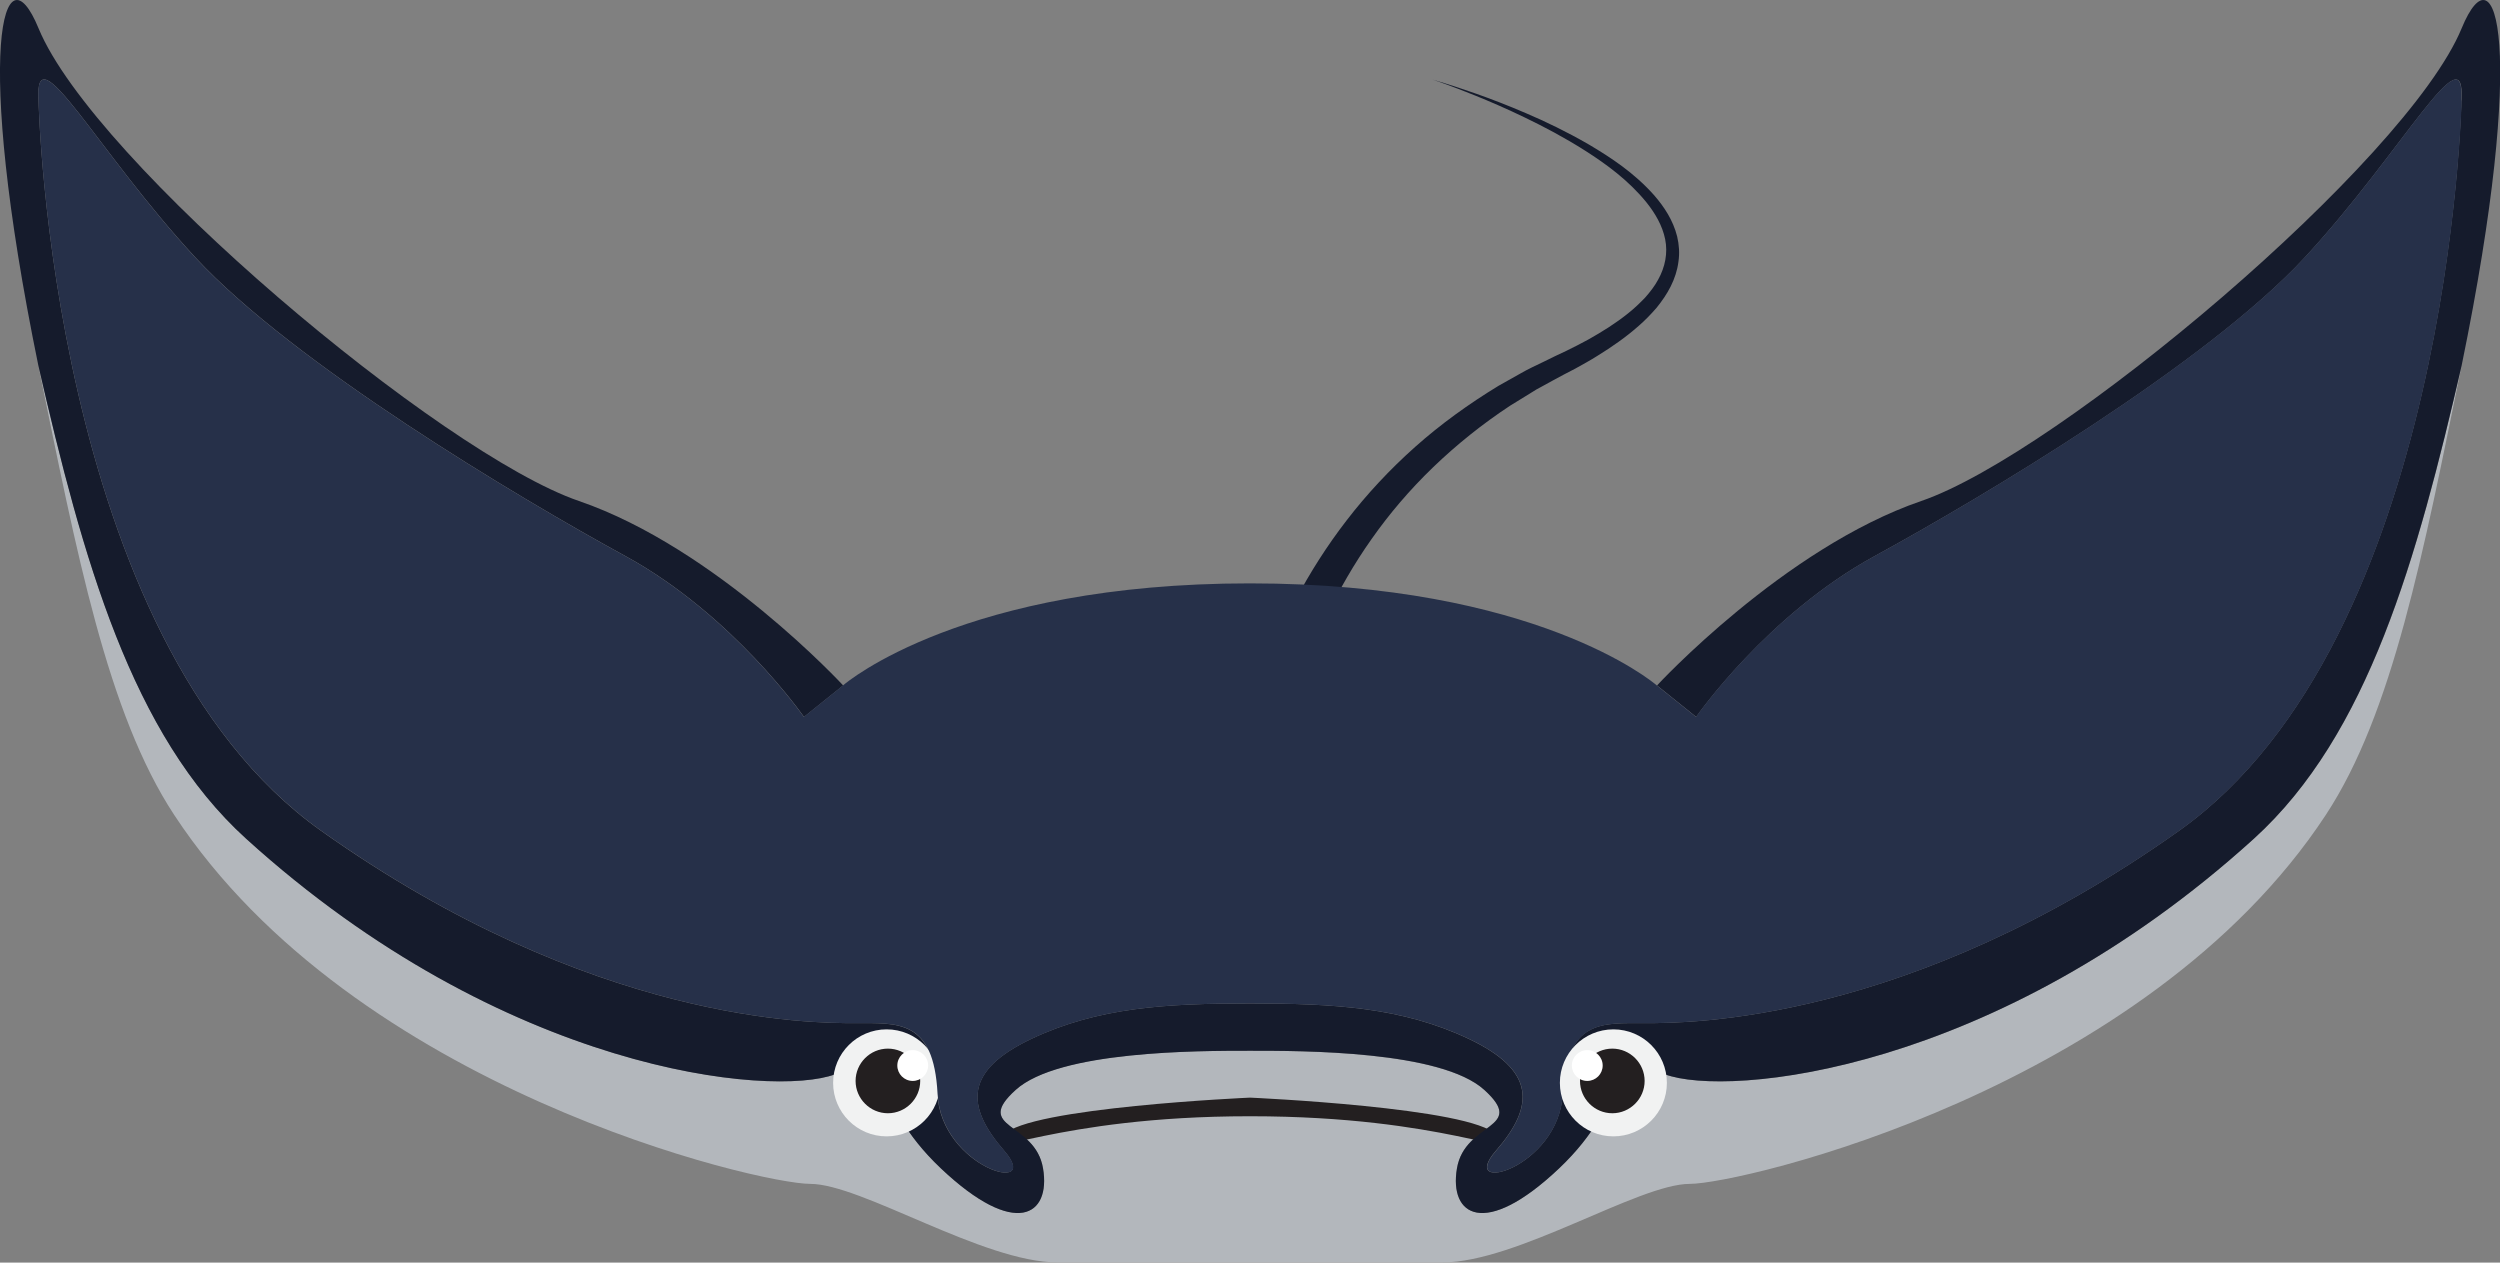 <?xml version="1.0" encoding="UTF-8"?><svg data-name="Layer 2" xmlns="http://www.w3.org/2000/svg" viewBox="0 0 116.82 59"><rect x="0" y="0" width="116.82" height="59" fill="#808080" stroke="none"/><defs/><g data-name="100"><g><path d="m57.34,39.65s0-.06,0-.16c0-.11.01-.26.02-.46.03-.39.08-.96.18-1.67.2-1.42.6-3.44,1.42-5.74.82-2.3,2.1-4.89,3.97-7.31.93-1.21,2.01-2.37,3.2-3.43,1.19-1.06,2.51-2.01,3.89-2.85l1.05-.59c.17-.1.35-.19.53-.28l.54-.26.53-.26.53-.25c.35-.17.68-.34,1.01-.52.66-.37,1.3-.77,1.87-1.23.29-.23.55-.48.79-.73.23-.26.45-.54.61-.84.33-.59.46-1.25.33-1.89-.13-.64-.47-1.22-.88-1.73-.83-1.02-1.87-1.78-2.86-2.41-.99-.63-1.95-1.13-2.82-1.55-.87-.42-1.64-.75-2.28-1.01-1.28-.52-2.03-.76-2.03-.76,0,0,.76.21,2.07.67.65.23,1.44.53,2.32.91.89.38,1.87.85,2.91,1.45,1.03.61,2.13,1.33,3.06,2.38.46.53.88,1.16,1.07,1.92.09.38.12.78.06,1.18-.05.4-.18.79-.36,1.15-.18.36-.41.69-.66,1-.26.3-.54.59-.84.85-.6.53-1.25.98-1.93,1.4-.33.21-.7.41-1.04.6l-.52.27-.52.28-.51.28c-.17.09-.34.18-.5.29l-.99.61c-1.29.85-2.5,1.82-3.59,2.87-1.09,1.05-2.06,2.19-2.88,3.36-1.66,2.35-2.75,4.83-3.43,7.01-.68,2.19-.97,4.09-1.1,5.41-.06.66-.09,1.18-.1,1.52,0,.17,0,.31,0,.39,0,.08,0,.13,0,.13h-2.15Z" style="fill:#151b2c;stroke-width:0px"/><path d="m115.03,17.07c-1.8,8.8-3.22,16.25-6.35,21.01-8.44,12.84-27.33,17.24-29.72,17.24s-8.07,3.67-11.56,3.67h-17.98c-3.49,0-9.17-3.67-11.56-3.67s-21.28-4.4-29.72-17.24c-3.13-4.76-4.55-12.22-6.35-21.01,2.09,9.04,4.35,17.25,9.71,22.12,12.06,10.94,24.58,12.11,27.52,11.01,2.94-1.1,1.47,1.1,4.95,4.4,3.49,3.3,5.14,2.2,4.77,0-.37-2.2-3.3-1.83-1.28-3.67s8.5-1.83,10.95-1.83,8.93,0,10.95,1.83-.92,1.47-1.28,3.67c-.37,2.2,1.28,3.3,4.77,0,3.49-3.3,2.02-5.5,4.95-4.4,2.93,1.1,15.45-.06,27.52-11.01,5.36-4.86,7.63-13.07,9.71-22.12Z" style="stroke-width:0px;fill:#b3b7bc"/><path d="m58.41,52.16c-9.23,0-12.6,2.16-11.5.87,1.1-1.28,11.5-1.74,11.5-1.74,0,0,10.4.46,11.5,1.74,1.1,1.28-2.27-.87-11.5-.87Z" style="stroke-width:0px;fill:#231f20"/><path d="m115.03,17.07c-2.09,9.04-4.35,17.25-9.71,22.12-12.06,10.94-24.58,12.11-27.52,11.01-2.94-1.1-1.47,1.1-4.95,4.4-3.49,3.3-5.14,2.2-4.77,0,.37-2.2,3.3-1.83,1.28-3.67s-8.5-1.83-10.95-1.83-8.93,0-10.95,1.83.92,1.47,1.28,3.67c.37,2.2-1.28,3.3-4.77,0-3.49-3.3-2.02-5.5-4.95-4.4-2.93,1.1-15.45-.06-27.52-11.01-5.36-4.86-7.63-13.07-9.71-22.12C-1.27,2.13.18-2.61,1.8,1.32c2.57,6.24,18.83,19.89,25.25,22.09,6.42,2.2,12.35,8.62,12.35,8.62l-1.83,1.47s-3.31-4.77-8.35-7.52c-5.04-2.75-15.49-8.99-20.08-13.94C4.54,7.08,1.59,1.38,1.8,4.7c0,0,.54,25.13,13.2,34.12,12.66,8.99,22.93,8.99,24.95,8.99s3.67-.18,3.85,3.3c.18,3.49,4.95,4.77,3.12,2.66-1.83-2.11-1.83-3.76,1.28-5.23s6.3-1.65,10.21-1.65,7.1.18,10.21,1.65,3.12,3.12,1.28,5.23c-1.83,2.11,2.94.83,3.12-2.66s1.83-3.3,3.85-3.3,12.29,0,24.95-8.99,13.2-34.12,13.2-34.12c.21-3.31-2.74,2.38-7.33,7.34s-15.04,11.19-20.08,13.94c-5.04,2.75-8.35,7.52-8.35,7.52l-1.83-1.47s5.93-6.42,12.35-8.62c6.42-2.2,22.68-15.86,25.25-22.09,1.62-3.93,3.07.81,0,15.75Z" style="fill:#151b2c;stroke-width:0px"/><circle cx="41.43" cy="50.6" r="2.5" style="stroke-width:0px;fill:#f1f2f2"/><path d="m43,50.51c0-.83-.68-1.51-1.51-1.51s-1.51.68-1.51,1.51.68,1.51,1.51,1.51,1.51-.68,1.51-1.51Z" style="stroke-width:0px;fill:#231f20"/><circle cx="42.65" cy="49.79" r=".72" style="stroke-width:0px;fill:#fff"/><path d="m115.03,4.7s-.54,25.13-13.2,34.12-22.93,8.99-24.95,8.99-3.67-.18-3.85,3.3-4.95,4.77-3.12,2.66c1.83-2.11,1.83-3.76-1.28-5.23s-6.3-1.65-10.21-1.65-7.1.18-10.21,1.65-3.12,3.12-1.28,5.23c1.83,2.11-2.94.83-3.12-2.66-.18-3.49-1.83-3.3-3.85-3.3s-12.29,0-24.95-8.99C2.34,29.83,1.8,4.7,1.8,4.7c-.21-3.31,2.74,2.38,7.33,7.34,4.59,4.95,15.04,11.19,20.08,13.94,5.04,2.75,8.35,7.52,8.35,7.52l1.83-1.47h0c.17-.15,5.65-4.77,19.01-4.77s18.85,4.62,19.02,4.77c0,0,0,0,0,0l1.83,1.47s3.31-4.77,8.35-7.52c5.04-2.75,15.49-8.99,20.08-13.94s7.54-10.65,7.33-7.34Z" style="stroke-width:0px;fill:#263049"/><circle cx="75.39" cy="50.6" r="2.5" style="stroke-width:0px;fill:#f1f2f2"/><path d="m73.83,50.51c0-.83.68-1.51,1.51-1.51s1.51.68,1.51,1.51-.68,1.51-1.51,1.51-1.51-.68-1.51-1.51Z" style="stroke-width:0px;fill:#231f20"/><circle cx="74.17" cy="49.79" r=".72" style="stroke-width:0px;fill:#fff"/></g></g></svg>